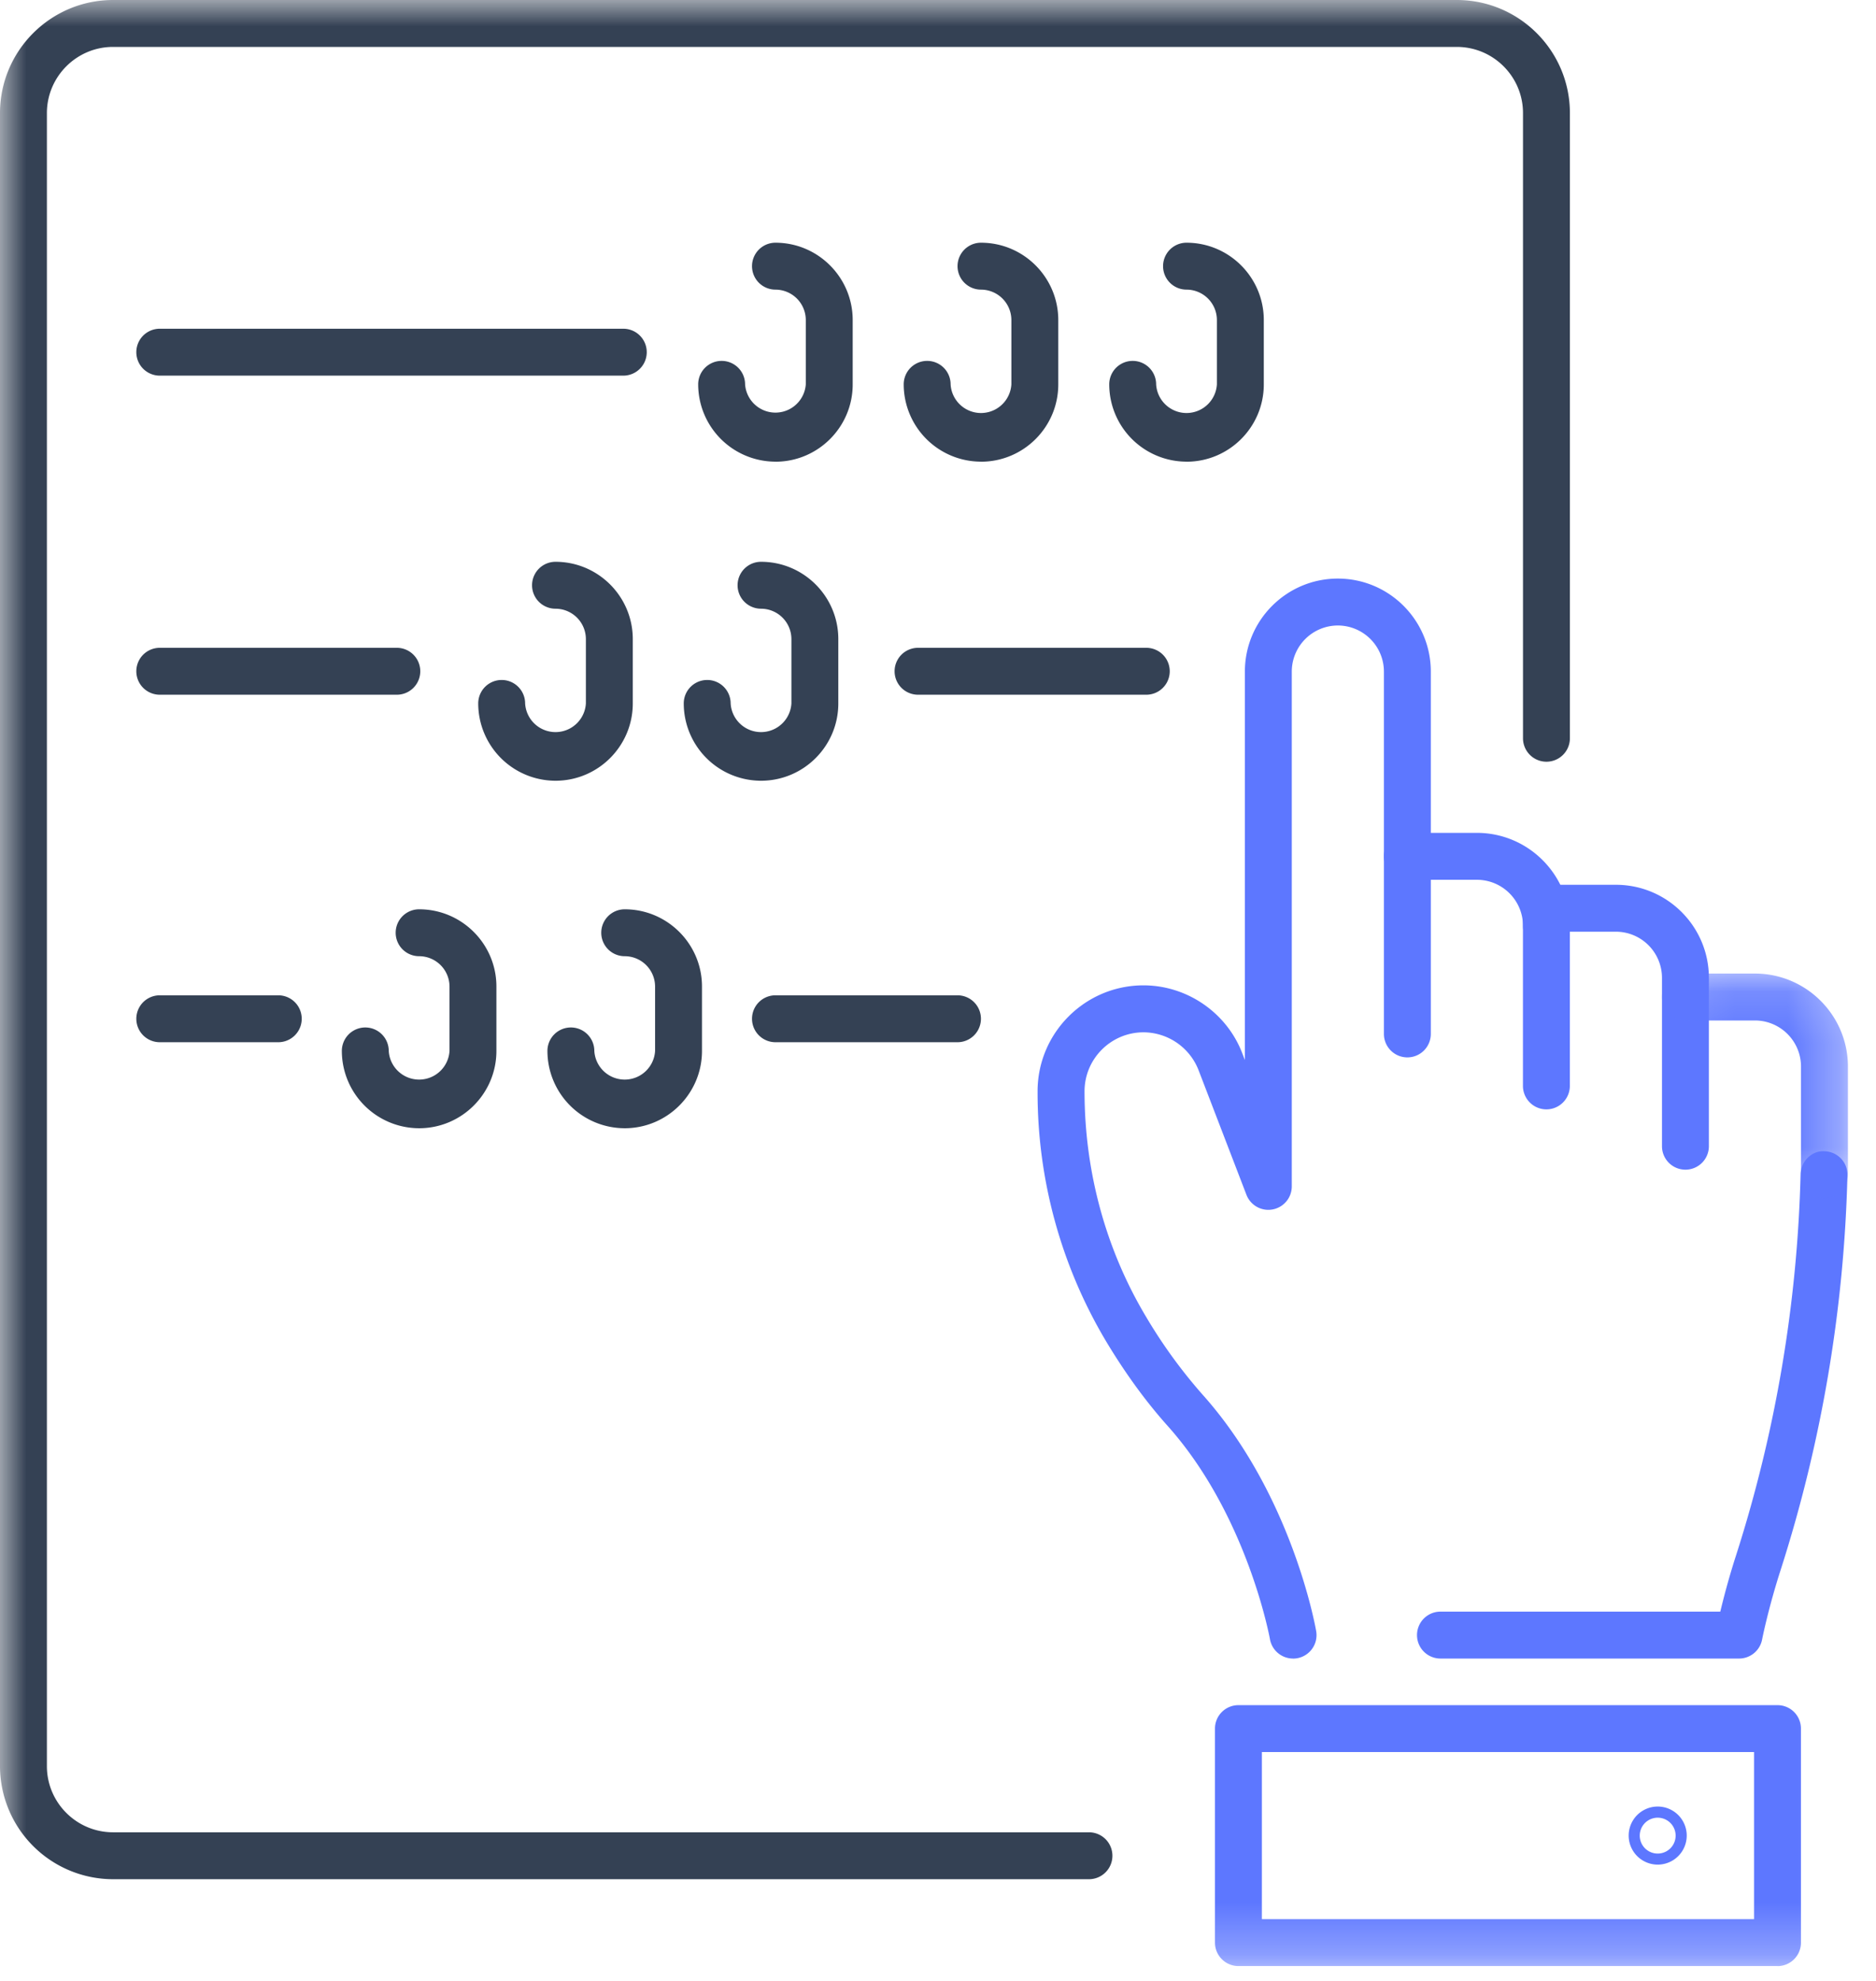 <svg xmlns="http://www.w3.org/2000/svg" xmlns:xlink="http://www.w3.org/1999/xlink" width="36" height="38" viewBox="0 0 36 38">
    <defs>
        <path id="prefix__a" d="M0.093 0.162L3.661 0.162 3.661 4.469 0.093 4.469z"/>
        <path id="prefix__c" d="M0 37.715L35.461 37.715 35.461 0 0 0z"/>
    </defs>
    <g fill="none" fill-rule="evenodd">
        <path fill="#5D77FF" d="M27.007 20.284a.45.45 0 01-.45-.45v-3.407a.45.45 0 01.45-.45h1.334c.984 0 1.785.8 1.785 1.784a.45.45 0 01-.9 0 .885.885 0 00-.885-.884h-.884v2.957a.45.45 0 01-.45.45M33.372 31.816h-5.73a.45.45 0 010-.9h5.37c.063-.262.162-.644.302-1.078a26.094 26.094 0 001.239-7.315c.006-.25.222-.457.461-.438a.45.45 0 01.438.46 26.968 26.968 0 01-1.281 7.569c-.24.744-.356 1.333-.357 1.339a.45.45 0 01-.442.363"/>
        <path fill="#5D77FF" d="M24.813 31.816a.45.45 0 01-.443-.372c-.004-.023-.436-2.384-1.965-4.093-.421-.47-.82-1.02-1.187-1.633a9.315 9.315 0 01-1.307-4.784c0-1.12.911-2.032 2.032-2.032.835 0 1.597.523 1.896 1.303l.05.13v-7.452c0-.984.8-1.784 1.784-1.784s1.784.8 1.784 1.784v3.544a.45.45 0 11-.9 0v-3.544a.885.885 0 00-.884-.884.885.885 0 00-.884.884v9.877a.45.45 0 01-.87.16L23 20.529a1.139 1.139 0 00-1.056-.726c-.624 0-1.132.508-1.132 1.132 0 1.538.408 3.033 1.179 4.322a9.755 9.755 0 001.085 1.495c1.706 1.906 2.163 4.431 2.181 4.538a.45.45 0 01-.443.527M32.343 22.438a.45.45 0 01-.45-.45v-3.231a.885.885 0 00-.884-.884h-.884v2.958a.45.45 0 11-.9 0v-3.408a.45.45 0 01.45-.45h1.334c.984 0 1.784.8 1.784 1.784v3.231a.45.45 0 01-.45.45"/>
        <g transform="translate(31.8 18.515)">
            <mask id="prefix__b" fill="#fff">
                <use xlink:href="#prefix__a"/>
            </mask>
            <path fill="#5D77FF" d="M3.211 4.47a.45.45 0 01-.45-.45V1.945a.885.885 0 00-.884-.884H.543a.45.45 0 010-.9h1.334c.984 0 1.784.8 1.784 1.784v2.073a.45.45 0 01-.45.45" mask="url(#prefix__b)"/>
        </g>
        <mask id="prefix__d" fill="#fff">
            <use xlink:href="#prefix__c"/>
        </mask>
        <path fill="#5D77FF" d="M24.215 36.815h9.445V33.61h-9.445v3.206zm9.895.9H23.765a.45.45 0 01-.45-.45V33.16a.45.45 0 01.45-.45H34.11a.45.45 0 01.45.45v4.106a.45.45 0 01-.45.45z" mask="url(#prefix__d)"/>
        <path fill="#5D77FF" d="M31.81 34.869a.344.344 0 10.001.688.344.344 0 000-.688m0 .9a.557.557 0 110-1.114.557.557 0 010 1.114" mask="url(#prefix__d)"/>
        <path fill="#344154" d="M20.897 36.049H2.169A2.172 2.172 0 010 33.879V2.17C0 .973.973 0 2.17 0h25.786c1.196 0 2.17.973 2.17 2.17v11.992a.45.45 0 01-.9 0V2.169c0-.7-.57-1.269-1.27-1.269H2.169C1.47.9.9 1.47.9 2.17v31.71c0 .7.57 1.269 1.27 1.269h18.727a.45.45 0 010 .9" mask="url(#prefix__d)"/>
        <path fill="#344154" d="M11.961 7.206H3.066a.45.45 0 110-.9h8.895a.45.45 0 010 .9M7.615 13.327H3.066a.45.45 0 010-.9h4.549a.45.45 0 010 .9M21.997 13.327h-4.38a.45.45 0 010-.9h4.38a.45.45 0 010 .9M10.66 14.977a1.485 1.485 0 01-1.483-1.483.45.45 0 01.9 0 .584.584 0 001.166 0V12.26a.584.584 0 00-.583-.583.45.45 0 010-.9c.818 0 1.483.665 1.483 1.483v1.234c0 .818-.665 1.483-1.483 1.483M14.604 14.977a1.485 1.485 0 01-1.483-1.483.45.45 0 01.9 0 .584.584 0 001.166 0V12.26a.584.584 0 00-.583-.583.45.45 0 010-.9c.818 0 1.483.665 1.483 1.483v1.234c0 .818-.665 1.483-1.483 1.483M14.88 8.856a1.485 1.485 0 01-1.482-1.483.45.45 0 01.9 0 .584.584 0 001.165 0V6.14a.584.584 0 00-.582-.584.45.45 0 010-.9c.817 0 1.482.666 1.482 1.484v1.234c0 .818-.665 1.483-1.482 1.483M18.825 8.856a1.485 1.485 0 01-1.483-1.483.45.45 0 01.9 0 .584.584 0 001.166 0V6.14a.584.584 0 00-.583-.584.45.45 0 010-.9c.818 0 1.483.666 1.483 1.484v1.234c0 .818-.665 1.483-1.483 1.483M22.77 8.856a1.485 1.485 0 01-1.484-1.483.45.45 0 01.9 0 .584.584 0 001.166 0V6.14a.584.584 0 00-.583-.584.45.45 0 010-.9c.818 0 1.483.666 1.483 1.484v1.234c0 .818-.665 1.483-1.483 1.483M8.044 21.643A1.485 1.485 0 016.56 20.16a.45.45 0 01.9 0 .584.584 0 001.166 0v-1.235a.584.584 0 00-.583-.582.45.45 0 010-.9c.818 0 1.483.665 1.483 1.482v1.235c0 .817-.665 1.483-1.483 1.483M11.988 21.643a1.485 1.485 0 01-1.483-1.483.45.45 0 01.9 0 .584.584 0 001.166 0v-1.235a.584.584 0 00-.583-.582.45.45 0 010-.9c.818 0 1.483.665 1.483 1.482v1.235c0 .817-.665 1.483-1.483 1.483M18.374 19.993h-3.493a.45.45 0 110-.9h3.493a.45.45 0 010 .9M5.34 19.993H3.066a.45.45 0 010-.9H5.34a.45.45 0 010 .9" mask="url(#prefix__d)"/>
    </g>
</svg>
